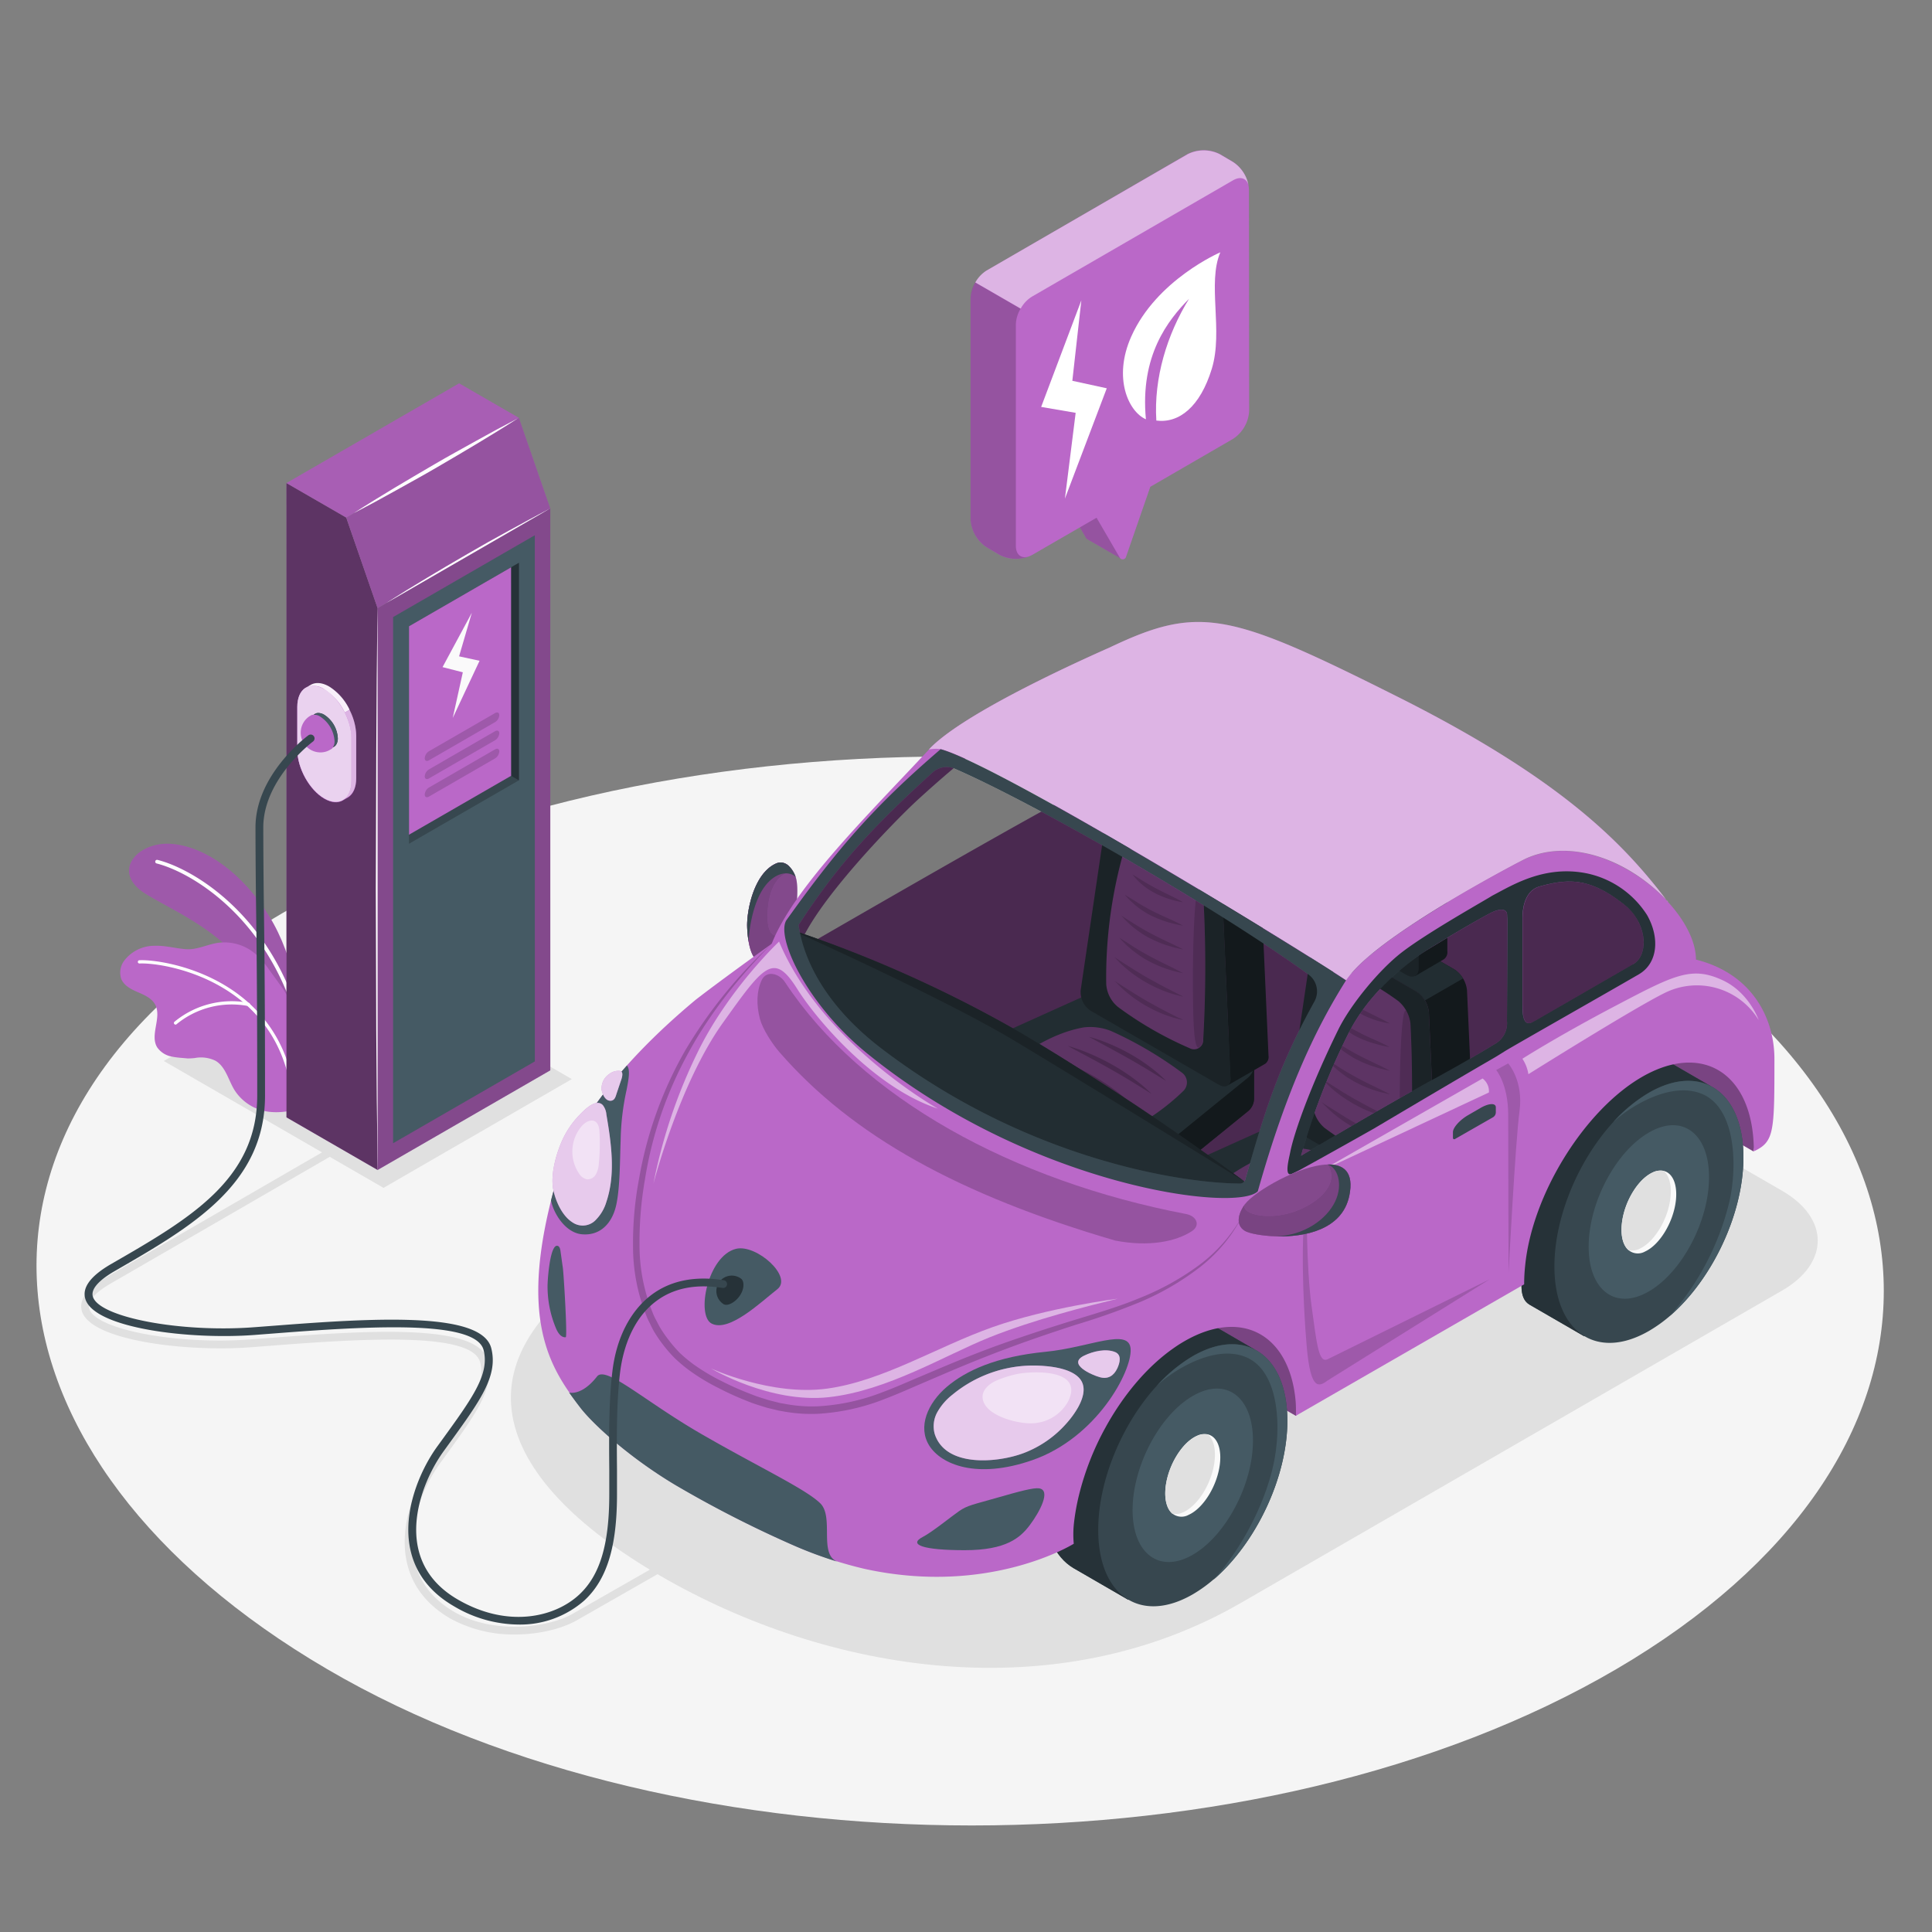 <svg xmlns="http://www.w3.org/2000/svg" viewBox="0 0 500 500"><rect x="0" y="0" width="500" height="500" fill="#808080" stroke="none"/><g id="freepik--Floor--inject-304"><path id="freepik--floor--inject-304" d="M418.39,236.3c92.18,54,92.18,141.6,0,195.62s-241.63,54-333.81,0S-19.06,290.32,73.12,236.3,326.21,182.28,418.39,236.3Z" style="fill:#f5f5f5"></path></g><g id="freepik--Shadows--inject-304"><path id="freepik--Shadow--inject-304" d="M133.33,423a33.88,33.88,0,0,1-16.75-4.11c-6.18-3.57-10-8.54-11.33-14.77-2.06-9.65,2.46-20.33,7-26.55l1.28-1.77c7.93-10.93,12.29-17,10.74-23.2-1.85-7.48-26.47-6.47-52.35-4.47l-7,.54c-16.66,1.25-41.36-1.68-43.72-9.31-.89-2.91,1.32-5.93,6.59-9,20.31-11.73,56.87-32.89,56.87-32.89l1,1.73s-36.56,21.16-56.87,32.89c-3,1.73-6.41,4.28-5.68,6.65,1.65,5.35,22.68,9.33,41.66,7.9l7-.53c27-2.09,52.18-3.14,54.45,6,1.77,7.15-2.79,13.44-11.07,24.85l-1.28,1.77c-4.26,5.89-8.54,15.95-6.62,25,1.21,5.66,4.7,10.18,10.37,13.46,10.2,5.89,24.29,4.06,30.55.48,9-5.15,44.92-25.66,44.92-25.66l1,1.73s-35.94,20.52-44.92,25.66C145.19,421.58,139.41,423,133.33,423Z" style="fill:#e0e0e0"></path><polygon id="freepik--shadow--inject-304" points="99.25 307.42 42.38 274.58 91.12 246.44 147.99 279.27 99.25 307.42" style="fill:#e0e0e0"></polygon><path id="freepik--shadow--inject-304" d="M321.11,414.85,461.2,334c12.3-7.11,12.3-18.73,0-25.83l-66.77-38.55c-38.11-22-100.46-22-138.57,0L163,323.23c-47.83,27.62-35.81,59.28,7.86,84.58S273.28,442.46,321.11,414.85Z" style="fill:#e0e0e0"></path></g><g id="freepik--Plants--inject-304"><g id="freepik--plants--inject-304"><path d="M77.8,262s-1.37-14-8.14-24.9-16.19-17.85-25.08-18.69-16.2,7.23-6.77,13,26.25,11.77,33.7,32.91Z" style="fill:#BA68C8"></path><g style="opacity:0.15"><path d="M77.8,262s-1.37-14-8.14-24.9-16.19-17.85-25.08-18.69-16.2,7.23-6.77,13,26.25,11.77,33.7,32.91Z"></path></g><path d="M75.25,258.35l.09,0a.47.47,0,0,0,.27-.61c-9-23.27-26.74-33.2-34.85-35.2a.47.47,0,1,0-.23.92c7.94,2,25.31,11.72,34.2,34.62A.46.46,0,0,0,75.25,258.35Z" style="fill:#fff"></path><path d="M31.38,253.35c.71,1.74,2.56,2.68,4.28,3.42s3.59,1.55,4.49,3.2c1.8,3.32-1.43,7.83.52,11.07a5.87,5.87,0,0,0,3.94,2.43c1.29.27,2.61.31,3.92.45a16.48,16.48,0,0,0,1.87-.1,8.58,8.58,0,0,1,5.4.72c2.56,1.53,3.27,4.84,4.79,7.41a12.34,12.34,0,0,0,8.61,5.72c2.94.47,7.37-.08,8.17-1.36.6-1-1-4-1.05-5.16a47,47,0,0,0-.88-8.78,16.29,16.29,0,0,1-.46-4c0-1.51.09-3,.12-4.52s.45-2.9-.1-4.56A16.55,16.55,0,0,0,72.57,255c-.95-1.34-1.91-2.66-2.89-4a22.61,22.61,0,0,0-3.82-4.34A12.34,12.34,0,0,0,56.45,244c-2.76.39-5.48,1.86-8.3,1.65s-5.42-1-8.23-.88a9.8,9.8,0,0,0-7.71,3.77A5.16,5.16,0,0,0,31.38,253.35Z" style="fill:#BA68C8"></path><path d="M75.14,278.94h0a.41.41,0,0,0,.31-.51c-6.15-25.8-33.05-30.21-39.37-29.92a.43.43,0,0,0-.41.44.42.42,0,0,0,.44.4c6.19-.28,32.5,4,38.52,29.28A.44.44,0,0,0,75.14,278.94Z" style="fill:#fff"></path><path d="M45.49,265.17a.4.4,0,0,0,.22-.12,22.5,22.5,0,0,1,18.51-4.69.42.42,0,0,0,.49-.34.43.43,0,0,0-.34-.49,23.31,23.31,0,0,0-19.24,4.92.41.41,0,0,0,0,.59A.44.44,0,0,0,45.49,265.17Z" style="fill:#fff"></path></g></g><g id="freepik--charger-station--inject-304"><g id="freepik--charger-station--inject-304"><polygon points="97.73 157.39 89.6 133.94 74.13 125.01 74.14 143.77 74.14 143.77 74.14 289.17 97.73 302.79 97.73 157.39 97.73 157.39" style="fill:#BA68C8"></polygon><g style="opacity:0.5"><polygon points="97.73 157.39 89.6 133.94 74.13 125.01 74.14 143.77 74.14 143.77 74.14 289.17 97.73 302.79 97.73 157.39 97.73 157.39"></polygon></g><polygon points="134.29 108.14 142.41 131.59 97.73 157.39 89.61 133.94 134.29 108.14" style="fill:#BA68C8"></polygon><polygon points="134.29 108.14 142.41 131.59 97.73 157.39 89.61 133.94 134.29 108.14" style="opacity:0.2"></polygon><polygon points="134.29 108.14 118.82 99.21 74.14 125.01 89.61 133.94 134.29 108.14" style="fill:#BA68C8"></polygon><polygon points="134.29 108.14 118.82 99.21 74.14 125.01 89.61 133.94 134.29 108.14" style="opacity:0.1"></polygon><path d="M97.73,157.39c.21,12.12.3,24.23.38,36.35l.12,36.35-.12,36.35L98,284.61l-.24,18.18-.25-18.18-.14-18.17-.11-36.35.12-36.35C97.43,181.62,97.52,169.51,97.73,157.39Z" style="fill:#fff"></path><path d="M142.41,131.59c-3.43,2.22-6.92,4.35-10.41,6.46s-7,4.15-10.55,6.22-7.09,4.06-10.67,6l-5.37,2.94c-1.81.95-3.6,1.93-5.43,2.85,1.72-1.12,3.46-2.18,5.19-3.28l5.23-3.18c3.49-2.11,7-4.15,10.55-6.22s7.09-4.06,10.66-6S138.77,133.45,142.41,131.59Z" style="fill:#fff"></path><path d="M134,108.29c-3.43,2.22-6.92,4.34-10.41,6.45s-7,4.15-10.55,6.23-7.09,4-10.66,6L97,129.93c-1.81.95-3.6,1.93-5.42,2.85,1.71-1.12,3.45-2.18,5.18-3.27l5.23-3.19c3.5-2.11,7-4.14,10.55-6.22s7.09-4,10.67-6S130.4,110.15,134,108.29Z" style="fill:#fff"></path><polygon points="97.73 157.39 142.41 131.59 142.42 277 97.73 302.79 97.73 157.39" style="fill:#BA68C8"></polygon><polygon points="97.73 157.39 142.41 131.59 142.42 277 97.73 302.79 97.73 157.39" style="opacity:0.3"></polygon><polygon points="101.73 159.7 138.41 138.52 138.42 274.69 101.73 295.87 101.73 159.7" style="fill:#455a64"></polygon><polygon points="134.29 145.66 134.29 201.95 105.85 218.36 105.85 162.08 132.26 146.83 134.29 145.66" style="fill:#37474f"></polygon><polygon points="134.29 145.66 132.26 146.83 132.27 200.78 134.29 201.95 134.29 145.66" style="fill:#263238"></polygon><polygon points="132.27 200.78 105.85 216.02 105.85 162.08 132.26 146.83 132.27 200.78" style="fill:#BA68C8"></polygon><polygon points="122.11 158.58 114.53 172.65 119.78 173.99 117.17 185.8 124.11 171.01 118.81 169.86 122.11 158.58" style="fill:#fafafa"></polygon><path d="M111,194.43l17.13-9.89c.6-.35,1.09-.1,1.09.55a2.31,2.31,0,0,1-1.09,1.79L111,196.78c-.59.34-1.08.1-1.08-.55A2.32,2.32,0,0,1,111,194.43Z" style="opacity:0.15"></path><path d="M111,199.13l17.13-9.9c.6-.34,1.09-.1,1.09.55a2.3,2.3,0,0,1-1.09,1.79L111,201.47c-.59.34-1.08.1-1.08-.55A2.3,2.3,0,0,1,111,199.13Z" style="opacity:0.15"></path><path d="M111,203.82l17.13-9.89c.6-.35,1.09-.11,1.09.54a2.33,2.33,0,0,1-1.09,1.8L111,206.16c-.59.35-1.08.1-1.08-.54A2.31,2.31,0,0,1,111,203.82Z" style="opacity:0.15"></path><path d="M76.94,183c0-2.53.9-4.29,2.31-5,.19-.1,1-.54,1.15-.66,1.25-.72,2.94-.64,4.79.43,3.86,2.23,7,7.89,7,12.64v11.05c0,2.39-.79,4.08-2.07,4.9-.26.17-1.21.7-1.43.82-1.24.7-2.91.61-4.74-.45-3.87-2.23-7-7.89-7-12.64Z" style="fill:#BA68C8"></path><path d="M83.94,178.38c-3.87-2.23-7-.18-7,4.57V194c0,4.75,3.13,10.41,7,12.64s7,.18,7-4.57V191C90.93,186.27,87.8,180.61,83.94,178.38Z" style="fill:#BA68C8"></path><path d="M83.94,178.38c-3.87-2.23-7-.18-7,4.57V194c0,4.75,3.13,10.41,7,12.64s7,.18,7-4.57V191C90.93,186.27,87.8,180.61,83.94,178.38Z" style="fill:#fff;opacity:0.7"></path><path d="M88.8,207c.32-.19,1.09-.6,1.3-.75,1.29-.81,2.08-2.52,2.08-4.9V190.32a15.22,15.22,0,0,0-1.71-6.61l-1.24.71a15.16,15.16,0,0,1,1.7,6.6v11C90.93,204.49,90.11,206.21,88.8,207Z" style="fill:#fff;opacity:0.5"></path><path d="M86.49,207.51a3.31,3.31,0,0,0,.89,0A4.41,4.41,0,0,1,86.49,207.51Z" style="fill:#fff;opacity:0.7"></path><path d="M79.48,177.78a4.9,4.9,0,0,1,4.45.6,14.47,14.47,0,0,1,5.3,6l1.24-.71a14.27,14.27,0,0,0-5.28-6c-1.85-1.07-3.54-1.15-4.79-.43Z" style="fill:#fff;opacity:0.9"></path><path d="M83.94,185c-1.93-1.12-3.5-.21-3.5,2a7.71,7.71,0,0,0,3.5,6.06c1.93,1.11,3.49.21,3.49-2A7.71,7.71,0,0,0,83.94,185Z" style="fill:#37474f"></path><path d="M81.28,186.56a2.77,2.77,0,0,1,.65-2,2.83,2.83,0,0,1,2,.43,7.71,7.71,0,0,1,3.49,6,2.78,2.78,0,0,1-.65,2,2.82,2.82,0,0,1-2-.42A7.71,7.71,0,0,1,81.28,186.56Z" style="fill:#455a64"></path></g></g><g id="freepik--Car--inject-304"><g id="freepik--car--inject-304"><path d="M205.77,236.73h0l-.9,3.75c-2.07,3.88-6.65,8.78-8.29,8.37-1.47-.36-2.37-2.5-2.83-5.14v0a26.16,26.16,0,0,1-.38-3.82c-.14-4.16,1.71-13.84,7.47-16.42a3,3,0,0,1,3.42.77,6.76,6.76,0,0,1,1.67,2.75C206.89,229.87,205.9,236.58,205.77,236.73Z" style="fill:#BA68C8"></path><path d="M205.77,236.73h0c-.3,1.55-.9,3.75-.9,3.75-2.07,3.88-6.65,8.78-8.29,8.37-1.47-.36-2.37-2.5-2.83-5.14v0a26.16,26.16,0,0,1-.38-3.82c-.14-4.16,1.71-13.84,7.47-16.42a3,3,0,0,1,3.42.77,6.76,6.76,0,0,1,1.67,2.75C206.89,229.87,205.9,236.58,205.77,236.73Z" style="opacity:0.3"></path><path d="M204.87,240.48c-2.07,3.88-6.65,8.78-8.29,8.37-1.47-.36-2.37-2.5-2.83-5.14v0a26.16,26.16,0,0,1-.38-3.82c-.14-4.16,1.71-13.84,7.47-16.42a3,3,0,0,1,3.42.77l-.79,1.78c-4,1.73-5.11,7.95-4.74,12.68S202.56,242.92,204.87,240.48Z" style="fill:#BA68C8"></path><path d="M204.87,240.48c-2.07,3.88-6.65,8.78-8.29,8.37-1.47-.36-2.37-2.5-2.83-5.14v0a26.16,26.16,0,0,1-.38-3.82c-.14-4.16,1.71-13.84,7.47-16.42a3,3,0,0,1,3.42.77l-.79,1.78c-4,1.73-5.11,7.95-4.74,12.68S202.56,242.92,204.87,240.48Z" style="opacity:0.35"></path><path d="M205.92,227c-1.46-1.54-5.08-1.62-8.12,2.57s-4,11.36-4.05,14.15a27.59,27.59,0,0,1-.39-3.83c-.14-4.15,1.71-13.84,7.47-16.41C203.24,222.37,205.23,224.83,205.92,227Z" style="fill:#37474f"></path><path d="M396.38,224.89,339,193.24a24.09,24.09,0,0,0-8-3.66c2.48-14.07-18-30.36-37-24.94,0,0-43,18-53.6,29.35-15.84,17-35,35.72-40.72,50.35-1,2.65,95.71,98.93,95.71,98.93L335.4,366.4,438.91,248.34C430.73,231.87,420.12,218.92,396.38,224.89Zm-102.47-54.2c7.95-2.12,13.54-2.18,21.1,4.81,5.1,4.73,6.77,18.82,2.3,21.16l-32.25,16.9-.05,0-.35.18,0,0c-2.88,1.51-2.52-1.66-2-4.39,1.22-6.91,3.8-21.42,5.24-29.59C288.43,175.49,290.29,171.65,293.91,170.69ZM206.47,246c3.43-11.56,25.61-34,30.64-38.65,12.59-11.57,23-19.3,26.41-21.17,8.51-4.66,12.92-6.92,15.89-8.38,3.7-1.82,4.76-.95,4.67.11-.05.52-.13,1.16-.26,1.91l-4,21.62c-.67,3.14-1.53,3.81-6.76,6.66C253.69,218.62,206.6,245.94,206.47,246Z" style="fill:#BA68C8"></path><path d="M396.38,224.89,339,193.24a24.09,24.09,0,0,0-8-3.66c2.48-14.07-18-30.36-37-24.94,0,0-39.91,17.86-50.53,29.26-15.84,17-36.09,37.46-41.79,52.09-1,2.65,93.71,97.28,93.71,97.28L335.4,366.4,438.91,248.34C430.73,231.87,420.12,218.92,396.38,224.89Zm-102.47-54.2c7.95-2.12,13.54-2.18,21.1,4.81,5.1,4.73,6.77,18.82,2.3,21.16l-32.25,16.9-.05,0-.35.18,0,0c-2.88,1.51-2.52-1.66-2-4.39,1.22-6.91,3.8-21.42,5.24-29.59C288.43,175.49,290.29,171.65,293.91,170.69ZM206.47,246c3.43-11.56,25.61-34,30.64-38.65,12.59-11.57,23-19.3,26.41-21.17,8.51-4.66,12.92-6.92,15.89-8.38,3.7-1.82,4.76-.95,4.67.11-.05.52-.13,1.16-.26,1.91l-4,21.62c-.67,3.14-1.53,3.81-6.76,6.66C253.69,218.62,206.6,245.94,206.47,246Z" style="opacity:0.2"></path><g id="freepik--codriver-seat--inject-304"><path d="M324.54,275.79l-11.72-.23L295,265.34a13.34,13.34,0,0,0-10.8-.52l-21.63,9.75-14.82-.29v8.65h0c0,1,.69,2,2.09,2.78l38.82,22.41a9.5,9.5,0,0,0,10-.79l24.11-19.57a4.32,4.32,0,0,0,1.77-3.32l0,0Z" style="fill:#37474f"></path><path d="M249.83,277.06l38.82,22.42a9.52,9.52,0,0,0,10-.79l24.11-19.58c2.6-2.11,2.35-5.18-.56-6.84L295,256.68a13.38,13.38,0,0,0-10.8-.52l-34.07,15.37C247.05,272.91,246.93,275.39,249.83,277.06Z" style="fill:#455a64"></path><path d="M324.55,275.8v8.63l0,0a4.28,4.28,0,0,1-1.77,3.31l-24.11,19.57a8.91,8.91,0,0,1-4.72,1.8v-8.65a8.91,8.91,0,0,0,4.72-1.8l24.11-19.58A4.34,4.34,0,0,0,324.55,275.8Z" style="fill:#263238"></path><path d="M328.29,273.23a2.18,2.18,0,0,1-.83,2.06l-9.89,5.7h0a2.05,2.05,0,0,0,.85-2.05l-2.15-48.3a7.41,7.41,0,0,0-3.31-5.47l-23.3-13.44a2.46,2.46,0,0,0-2.45-.2h0l9.81-5.66h0a2.48,2.48,0,0,1,2.52.16l23.28,13.44a7.39,7.39,0,0,1,3.32,5.47Z" style="fill:#263238"></path><path d="M289.67,211.71,313,225.16a7.41,7.41,0,0,1,3.31,5.46l2.15,48.31c.09,2-1.25,2.83-3,1.82l-33.15-19.14a5.76,5.76,0,0,1-2.62-5.43L286,213.49A2.31,2.31,0,0,1,289.67,211.71Z" style="fill:#37474f"></path><path d="M325.12,221.83l-9.87,5.7a6.86,6.86,0,0,0-2.29-2.37l-23.3-13.44a2.46,2.46,0,0,0-2.45-.2h0l9.81-5.66h0a2.48,2.48,0,0,1,2.52.16l23.28,13.44A7.07,7.07,0,0,1,325.12,221.83Z" style="fill:#455a64"></path><path d="M321.05,214.81v-12c0-8.65-5.53-18.85-12.34-22.78-3.12-1.81-6-2-8.14-.78v0L293,183.57l3.34,6.38v10.61a7,7,0,0,0,3.15,5.47l7.51,4.33,5.65,10.81,7.43-4.32h0A2.2,2.2,0,0,0,321.05,214.81Z" style="fill:#263238"></path><path d="M308.71,197.12l9.67-5.58c-2.26-4.93-5.75-9.28-9.67-11.54-3.12-1.81-6-2-8.14-.78v0L293,183.57l3.34,6.38V192Z" style="fill:#455a64"></path><path d="M313.65,219.11v-12c0-8.65-5.53-18.85-12.34-22.79S289,184.2,289,192.85v12a7,7,0,0,0,3.15,5.47l18.36,10.59C312.23,221.94,313.65,221.13,313.65,219.11Z" style="fill:#37474f"></path><path d="M290.37,222a119.1,119.1,0,0,0-4.08,32.7,8.38,8.38,0,0,0,3,5.87,93.24,93.24,0,0,0,18.56,10.69,2.38,2.38,0,0,0,3.54-2.24,336.7,336.7,0,0,0,.11-35.46,9.05,9.05,0,0,0-3.18-5.85,72.8,72.8,0,0,0-13.55-7.83A3.15,3.15,0,0,0,290.37,222Z" style="fill:#BA68C8"></path><path d="M311.1,270.08a3.17,3.17,0,0,0,.26-1.11,336.7,336.7,0,0,0,.11-35.46,8.27,8.27,0,0,0-1-3.21c-1.29-1.84-1.75,13.63-1.74,23.06s.13,18.75,1.67,17.67l.18-.15A4.94,4.94,0,0,0,311.1,270.08Z" style="opacity:0.15"></path><g style="opacity:0.15"><path d="M288.45,253.85l.75.48c.47.32,1.15.74,1.95,1.27,1.61,1,3.76,2.4,6,3.66s4.45,2.44,6.17,3.3c.86.42,1.57.81,2.08,1s.79.41.79.41l-.87-.18c-.55-.14-1.34-.32-2.26-.63a33.1,33.1,0,0,1-3.11-1.17c-.55-.26-1.14-.5-1.7-.8s-1.14-.61-1.71-.92c-1.12-.66-2.21-1.35-3.2-2.07a31.33,31.33,0,0,1-2.58-2.09c-.73-.64-1.29-1.24-1.68-1.64S288.45,253.85,288.45,253.85Z"></path><path d="M288.45,247.75s.28.16.75.47,1.15.75,1.95,1.27c1.61,1,3.76,2.41,6,3.66s4.45,2.44,6.17,3.3c.86.43,1.57.81,2.08,1.05l.79.4s-.32,0-.87-.18-1.34-.32-2.26-.62-2-.7-3.11-1.18c-.55-.26-1.14-.5-1.7-.8s-1.14-.6-1.71-.91c-1.12-.66-2.21-1.36-3.2-2.08a31.33,31.33,0,0,1-2.58-2.09c-.73-.64-1.29-1.24-1.68-1.64S288.45,247.75,288.45,247.75Z"></path><path d="M289.71,242.7l.7.43c.43.3,1.07.67,1.81,1.16,1.48,1,3.47,2.18,5.52,3.28s4.17,2.12,5.77,2.89l1.92,1c.47.23.73.38.73.38l-.81-.16c-.5-.12-1.24-.27-2.09-.52s-1.86-.58-2.9-1c-.52-.22-1.06-.43-1.59-.69s-1.07-.52-1.6-.8-1.05-.59-1.55-.91-1-.65-1.44-1a26.56,26.56,0,0,1-2.39-1.93c-.66-.6-1.17-1.16-1.53-1.53S289.71,242.7,289.71,242.7Z"></path><path d="M290.22,237s.25.14.68.42,1,.64,1.75,1.11c1.44.92,3.36,2.1,5.35,3.14s4,2,5.59,2.73l1.87.92.7.37s-.29,0-.78-.14-1.2-.26-2-.49-1.8-.54-2.81-.92c-.5-.21-1-.39-1.55-.64s-1-.5-1.56-.76-1-.56-1.5-.86-.95-.63-1.4-.93a24.57,24.57,0,0,1-2.3-1.87c-.65-.58-1.14-1.12-1.48-1.48S290.22,237,290.22,237Z"></path><path d="M291.09,231.57l.64.38,1.65,1a55.33,55.33,0,0,0,5.05,2.91c1.88.95,3.85,1.78,5.31,2.47s2.42,1.22,2.42,1.22a26,26,0,0,1-2.66-.56,28.52,28.52,0,0,1-5.62-2.05c-.48-.26-1-.51-1.43-.79s-.9-.59-1.32-.87a21.6,21.6,0,0,1-2.17-1.78A18.5,18.5,0,0,1,291.09,231.57Z"></path><path d="M293.11,226.34s.84.47,2,1.22,2.76,1.68,4.39,2.53,3.3,1.64,4.56,2.27,2.08,1.12,2.08,1.12a17.49,17.49,0,0,1-2.33-.46,24,24,0,0,1-4.87-1.86c-.42-.23-.84-.46-1.24-.71s-.78-.51-1.15-.77a16.75,16.75,0,0,1-1.87-1.58A14.88,14.88,0,0,1,293.11,226.34Z"></path></g><path d="M280.43,265.89c-6.12,1.1-12.18,4.22-18.19,8.73a2.69,2.69,0,0,0,0,4.49,120,120,0,0,0,23.38,13.42,8.63,8.63,0,0,0,6.62-.18,57.81,57.81,0,0,0,14-10,3.11,3.11,0,0,0-.44-4.81,98.41,98.41,0,0,0-18.35-10.76A14.7,14.7,0,0,0,280.43,265.89Z" style="fill:#BA68C8"></path><g style="opacity:0.2"><path d="M265.51,276.88s.39.1,1,.3,1.6.5,2.71.92a59.07,59.07,0,0,1,7.85,3.68,54.08,54.08,0,0,1,7.17,4.87c1.83,1.51,2.93,2.64,2.93,2.64l-3.34-2.07c-2-1.24-4.65-2.85-7.36-4.38s-5.46-3-7.54-4.1l-2.51-1.34Z"></path><path d="M271.35,273.52l1,.3c.65.21,1.6.5,2.7.93a57.11,57.11,0,0,1,7.85,3.67,52.79,52.79,0,0,1,7.17,4.87c1.83,1.51,2.93,2.64,2.93,2.64l-3.33-2.07c-2-1.24-4.66-2.85-7.37-4.38s-5.46-3-7.53-4.1L272.3,274C271.69,273.72,271.35,273.52,271.35,273.52Z"></path><path d="M276.36,270.67l1,.3c.65.22,1.6.5,2.71.93a56.58,56.58,0,0,1,7.84,3.68,51.76,51.76,0,0,1,7.18,4.87,38.84,38.84,0,0,1,2.93,2.63s-1.34-.82-3.34-2.07-4.65-2.85-7.37-4.38-5.45-3-7.53-4.1l-2.51-1.34C276.7,270.87,276.36,270.67,276.36,270.67Z"></path><path d="M281.83,268.33l1,.27c.6.19,1.47.45,2.48.83a51.42,51.42,0,0,1,7.22,3.36,47.13,47.13,0,0,1,6.57,4.49c1.67,1.39,2.68,2.44,2.68,2.44s-.32-.17-.86-.51l-2.22-1.36c-1.84-1.13-4.28-2.6-6.77-4s-5-2.76-6.9-3.78l-2.29-1.25C282.14,268.52,281.83,268.33,281.83,268.33Z"></path></g></g><g id="freepik--codriver-seat--inject-304"><path d="M378.06,307.17l-11.72-.23L348.5,296.72a13.37,13.37,0,0,0-10.8-.52L316.08,306l-14.82-.29v8.65h0c0,1,.69,2,2.1,2.78l38.82,22.42a9.48,9.48,0,0,0,10-.8l24.11-19.57a4.33,4.33,0,0,0,1.78-3.31l0,0Z" style="fill:#37474f"></path><path d="M303.36,308.45l38.82,22.41a9.48,9.48,0,0,0,10-.79l24.11-19.57c2.6-2.12,2.36-5.18-.55-6.85L348.5,288.07a13.33,13.33,0,0,0-10.8-.52l-34.07,15.36C300.58,304.29,300.45,306.77,303.36,308.45Z" style="fill:#455a64"></path><path d="M378.07,307.18v8.64l0,0a4.28,4.28,0,0,1-1.77,3.31l-24.11,19.57a8.84,8.84,0,0,1-4.71,1.8v-8.65a8.84,8.84,0,0,0,4.71-1.8l24.11-19.57A4.37,4.37,0,0,0,378.07,307.18Z" style="fill:#263238"></path><path d="M381.81,304.62a2.15,2.15,0,0,1-.83,2.05l-9.88,5.71h0a2.07,2.07,0,0,0,.85-2.06L369.8,262a7.42,7.42,0,0,0-3.32-5.47L343.19,243.1a2.51,2.51,0,0,0-2.46-.2h0l9.82-5.66h0a2.51,2.51,0,0,1,2.51.16l23.28,13.45a7.39,7.39,0,0,1,3.32,5.46Z" style="fill:#263238"></path><path d="M343.19,243.1l23.29,13.44A7.42,7.42,0,0,1,369.8,262l2.14,48.32c.09,2-1.25,2.82-3,1.82L335.79,293a5.75,5.75,0,0,1-2.62-5.42l6.33-42.69A2.3,2.3,0,0,1,343.19,243.1Z" style="fill:#37474f"></path><path d="M378.64,253.22l-9.86,5.69a7,7,0,0,0-2.3-2.37L343.19,243.1a2.51,2.51,0,0,0-2.46-.2h0l9.82-5.66h0a2.51,2.51,0,0,1,2.51.16l23.28,13.45A6.89,6.89,0,0,1,378.64,253.22Z" style="fill:#455a64"></path><path d="M374.57,246.19v-12c0-8.66-5.52-18.86-12.34-22.79-3.12-1.81-6-2-8.14-.78v0L346.57,215l3.33,6.39V232a6.94,6.94,0,0,0,3.16,5.46l7.5,4.34,5.65,10.81,7.43-4.33h0A2.22,2.22,0,0,0,374.57,246.19Z" style="fill:#263238"></path><path d="M362.23,228.5l9.67-5.58c-2.26-4.93-5.74-9.28-9.67-11.54-3.12-1.81-6-2-8.14-.78v0L346.57,215l3.33,6.39v2.08Z" style="fill:#455a64"></path><path d="M367.17,250.5v-12c0-8.65-5.52-18.85-12.34-22.78s-12.33-.11-12.33,8.54v12a7,7,0,0,0,3.16,5.47L364,252.32C365.76,253.32,367.17,252.51,367.17,250.5Z" style="fill:#37474f"></path><path d="M343.89,253.33a119.53,119.53,0,0,0-4.08,32.7,8.46,8.46,0,0,0,3,5.88,93.73,93.73,0,0,0,18.56,10.69,2.39,2.39,0,0,0,3.54-2.25,336.7,336.7,0,0,0,.11-35.46,9,9,0,0,0-3.18-5.85,73,73,0,0,0-13.54-7.82A3.15,3.15,0,0,0,343.89,253.33Z" style="fill:#BA68C8"></path><path d="M364.62,301.46a3.17,3.17,0,0,0,.26-1.11,336.7,336.7,0,0,0,.11-35.46,8.37,8.37,0,0,0-1-3.21c-1.29-1.83-1.74,13.63-1.73,23.06s.12,18.76,1.67,17.67a1.22,1.22,0,0,0,.17-.15A4.53,4.53,0,0,0,364.62,301.46Z" style="opacity:0.15"></path><g style="opacity:0.15"><path d="M342,285.23l.75.48c.47.33,1.15.75,2,1.27,1.6,1,3.75,2.41,6,3.66s4.46,2.44,6.17,3.3c.86.43,1.57.81,2.08,1.05l.79.4s-.32-.05-.87-.18-1.34-.32-2.26-.62-2-.7-3.11-1.18c-.55-.26-1.13-.5-1.69-.8s-1.14-.6-1.71-.91c-1.12-.66-2.22-1.36-3.2-2.08a31.6,31.6,0,0,1-2.59-2.09c-.73-.64-1.28-1.24-1.68-1.64S342,285.23,342,285.23Z"></path><path d="M342,279.13s.28.16.75.48,1.15.74,2,1.27c1.6,1.05,3.75,2.4,6,3.66s4.46,2.43,6.17,3.29c.86.43,1.57.81,2.08,1.05s.79.41.79.41l-.87-.19c-.55-.14-1.34-.31-2.26-.62s-2-.7-3.11-1.18c-.55-.25-1.13-.49-1.69-.8s-1.14-.6-1.71-.91c-1.12-.66-2.22-1.35-3.2-2.07s-1.87-1.44-2.59-2.09-1.28-1.24-1.68-1.64S342,279.13,342,279.13Z"></path><path d="M343.23,274.08l.7.43c.43.3,1.07.68,1.81,1.16,1.49,1,3.47,2.18,5.53,3.29s4.16,2.12,5.76,2.89l1.93.95c.46.23.72.38.72.38s-.29,0-.8-.16-1.24-.26-2.1-.52-1.85-.58-2.9-1c-.51-.22-1.06-.42-1.59-.69s-1.07-.52-1.6-.8-1-.59-1.54-.9-1-.65-1.45-1a26.32,26.32,0,0,1-2.38-1.93c-.67-.6-1.18-1.15-1.54-1.53Z"></path><path d="M343.74,268.38s.26.15.68.42,1,.65,1.75,1.11c1.44.92,3.36,2.1,5.35,3.14s4.05,2,5.59,2.74l1.87.92c.45.22.7.37.7.37l-.78-.15c-.49-.11-1.2-.25-2-.49s-1.8-.53-2.81-.92c-.5-.2-1-.39-1.55-.64s-1-.49-1.56-.75-1-.57-1.5-.87-.95-.62-1.4-.93a23.07,23.07,0,0,1-2.3-1.87c-.65-.58-1.14-1.12-1.48-1.48S343.74,268.38,343.74,268.38Z"></path><path d="M344.61,263l.65.39,1.65,1a56.55,56.55,0,0,0,5,2.9c1.88,1,3.85,1.79,5.31,2.48s2.42,1.21,2.42,1.21a25.54,25.54,0,0,1-2.65-.56,28.61,28.61,0,0,1-5.62-2c-.49-.26-1-.52-1.43-.8s-.91-.58-1.33-.87a21.61,21.61,0,0,1-2.17-1.77A19.07,19.07,0,0,1,344.61,263Z"></path><path d="M346.63,257.72s.84.48,2,1.22,2.76,1.69,4.39,2.53,3.31,1.64,4.56,2.28,2.08,1.11,2.08,1.11a17.21,17.21,0,0,1-2.32-.46,23.8,23.8,0,0,1-4.88-1.86c-.42-.23-.84-.46-1.24-.71s-.78-.51-1.15-.77a18.78,18.78,0,0,1-1.87-1.57A15.36,15.36,0,0,1,346.63,257.72Z"></path></g><path d="M334,297.27c-6.12,1.1-12.18,4.22-18.19,8.74a2.69,2.69,0,0,0,0,4.49,120.46,120.46,0,0,0,23.38,13.41,8.68,8.68,0,0,0,6.62-.17,57.92,57.92,0,0,0,14-10,3.1,3.1,0,0,0-.44-4.81A98.82,98.82,0,0,0,341,298.2,14.74,14.74,0,0,0,334,297.27Z" style="fill:#BA68C8"></path><g style="opacity:0.2"><path d="M319,308.26l1,.3c.65.22,1.6.51,2.7.93a56.11,56.11,0,0,1,7.85,3.68A51,51,0,0,1,337.8,318a37.44,37.44,0,0,1,2.93,2.64l-3.33-2.07c-2-1.25-4.66-2.86-7.37-4.39s-5.46-3-7.53-4.1L320,308.78C319.38,308.46,319,308.26,319,308.26Z"></path><path d="M324.87,304.9s.38.1,1,.31,1.6.5,2.7.92a56.11,56.11,0,0,1,7.85,3.68,51,51,0,0,1,7.17,4.87,39,39,0,0,1,2.94,2.64l-3.34-2.07c-2-1.25-4.65-2.86-7.37-4.39s-5.46-3-7.53-4.1l-2.51-1.34C325.21,305.1,324.87,304.9,324.87,304.9Z"></path><path d="M329.88,302.05s.39.1,1,.31,1.61.5,2.71.92a56.65,56.65,0,0,1,7.85,3.68,53.13,53.13,0,0,1,7.17,4.87,37.44,37.44,0,0,1,2.93,2.64l-3.34-2.07c-2-1.24-4.65-2.86-7.36-4.39s-5.46-3-7.54-4.1l-2.51-1.34Z"></path><path d="M335.35,299.72s.35.08,1,.27,1.47.44,2.49.83a50.68,50.68,0,0,1,7.21,3.35,47.28,47.28,0,0,1,6.58,4.49,35.79,35.79,0,0,1,2.67,2.45s-.32-.18-.85-.52l-2.23-1.36c-1.83-1.13-4.28-2.6-6.77-4s-5-2.76-6.9-3.78l-2.29-1.25Z"></path></g></g><g id="freepik--back-car--inject-304"><polygon points="453.82 297.99 413.76 274.86 436.01 262.01 457.68 275.69 453.82 297.99" style="fill:#BA68C8"></polygon><polygon points="453.82 297.99 413.76 274.86 436.01 262.01 457.68 275.69 453.82 297.99" style="opacity:0.35"></polygon><path d="M436.93,292.49l5.75-11.42L429,273.14h0c-4.35-2.51-10.15-2.22-16.51,1.45-13.52,7.81-16.36,23.25-16.36,40.28,0,8.92-5.11,19.9-.31,22.76h0l.19.11,0,0,14,8.1,6.07-12.05C427.61,325,436.49,307.69,436.93,292.49Z" style="fill:#37474f"></path><path d="M436.93,292.49l5.75-11.42L429,273.14h0c-4.35-2.51-10.15-2.22-16.51,1.45-13.52,7.81-16.36,23.25-16.36,40.28,0,8.92-5.11,19.9-.31,22.76h0l.19.11,0,0,14,8.1,6.07-12.05C427.61,325,436.49,307.69,436.93,292.49Z" style="fill:#263238"></path><path d="M451.2,299.52c0,14.69-8.15,31.68-19.07,41.08a.1.1,0,0,0,0,0,36.61,36.61,0,0,1-5.37,3.84c-13.52,7.81-24.49.33-24.48-16.7,0-12.86,6.26-27.51,15.15-37.26l.07-.08a39.65,39.65,0,0,1,9.26-7.63C440.24,275,451.2,282.5,451.2,299.52Z" style="fill:#37474f"></path><path d="M426.72,293.1c8.6-5,15.58.21,15.58,11.56s-7,24.59-15.58,29.56-15.58-.21-15.58-11.57S418.12,298.07,426.72,293.1Z" style="fill:#455a64"></path><path d="M433.74,310.46c-.55,5.65-4.14,11.67-8,13.43a3.78,3.78,0,0,1-4.24-.33c-1.38-1.15-2.09-3.53-1.78-6.71.54-5.65,4.12-11.66,8-13.42a4.39,4.39,0,0,1,2.85-.4h0C432.81,303.57,434.13,306.35,433.74,310.46Z" style="fill:#fafafa"></path><path d="M432.34,309.74c-.55,5.65-4.14,11.67-8,13.43a4.34,4.34,0,0,1-2.84.39c-1.38-1.15-2.09-3.53-1.78-6.71.54-5.65,4.12-11.66,8-13.42a4.39,4.39,0,0,1,2.85-.4h0C431.93,304.2,432.65,306.58,432.34,309.74Z" style="fill:#e0e0e0"></path><path d="M451.2,299.52c0,14.69-8.15,31.68-19.07,41.08a69.36,69.36,0,0,0,15.53-30c2.07-9.82,1.29-23.91-7.13-27.47S421,287,417.46,290.45a39.65,39.65,0,0,1,9.26-7.63C440.24,275,451.2,282.5,451.2,299.52Z" style="fill:#455a64"></path><path d="M377.2,283.88l-.51.29Z" style="fill:#BA68C8"></path><path d="M382.55,280.79m-8.75,5.06h0l0,0Zm65.11-37.51c0-14.07-25.59-35.18-44.68-25.8,0,0-36.56,18.81-45.17,30.21-12.84,17-24.28,47-27.4,61.66-.57,2.65,8.58-2,11.72-2.75a2.29,2.29,0,0,1,2.09.72l-.07,54,59.05-34a44.92,44.92,0,0,1,.25-4.73c1.81-18.73,15.54-40.46,30.26-48.95,16-9.23,28.93-.61,28.93,19.26,2.67-1.24,4-2.5,4.66-5.81s.67-8.66.67-18.05C459.22,263.29,453.27,251.94,438.91,248.34ZM424,249.72l-26.75,15.45-.05,0-.31.18,0,0c-2.61,1.51-2.81-1.66-2.81-4.39,0-6.91,0-14.27,0-22.44-.15-4.32,1-8.16,4.48-9.12,7.58-2.12,13.16-2.18,21.95,4.81C426.39,239,428,247.38,424,249.72Zm-88.5,51c1.39-11.56,10.52-28.12,13.31-33.8,6.35-12.95,19-20.16,22.07-22,7.69-4.66,11.7-6.92,14.41-8.38,3.38-1.82,4.59-1,4.69.11,0,.52.08,1.16.08,1.91V265.4a6.13,6.13,0,0,1-3.26,6S335.62,300.7,335.47,300.76Z" style="fill:#BA68C8"></path><path d="M394,274a10.15,10.15,0,0,1,1.55,4s27.1-17,35.22-21a18.71,18.71,0,0,1,24.38,7s-2.45-7.13-9.34-10.32c-8-3.71-12.45-1.4-27.6,6.56S394,274,394,274Z" style="fill:#fff;opacity:0.5"></path><path d="M341.32,303.32l42.37-24.21a4.13,4.13,0,0,1,1.64,3.62Z" style="fill:#fff;opacity:0.5"></path><path d="M376.52,294.79a.33.33,0,0,1-.5-.28V293c0-1.18,1.77-3.16,3.94-4.41l3.21-1.86c2.18-1.25,3.95-1.32,3.95-.14v1.28a1.5,1.5,0,0,1-.75,1.29Z" style="fill:#37474f"></path><path d="M343.67,351.73c-2.4,1.28-2.89-3.87-4.26-13.9S338.17,311,338.17,311c-1.65,7.52-1,25.72,0,37.38s3.16,10.58,5.5,8.84l41.87-26.15Z" style="opacity:0.15"></path><path d="M387.21,276.92s3.11,3.65,3.11,11.56c0,9.51.1,40.87.1,40.87s1.76-33.91,2.83-41.8-2.93-12.34-2.93-12.34Z" style="opacity:0.15"></path><path d="M426.25,236.8A24.42,24.42,0,0,0,410.54,226c-10.58-2.08-18.69,2.8-23.8,5.51-.34.18-.69.36-1,.57-4.12,2.45-16.93,9.72-23,14.42-5.82,4.51-13.2,13.48-16.38,19.94-7.24,14.73-11.52,26.85-12.48,31.88-.26,1.38-1.59,6.26.36,5.49.33-.13,1.88-.88,2.24-1.08,8-4.38,19.11-10.67,19.11-10.67s21.07-12.51,30.13-17.74c1.53-.88,1.95-1.15,3.8-2.31s26.47-15.13,34.56-19.83C429.16,249.25,429.53,242.54,426.25,236.8ZM390,264.3a6.13,6.13,0,0,1-3.26,5.95l-.15.09-.2.12c-2.95,1.82-8.58,5.09-13,7.51l-.11.06-.24.14,0,0,0,0-.33.19c-15.25,8.32-35.87,20.68-36,20.74a177.55,177.55,0,0,1,12.13-31.37c6.35-12.95,19-21,22.09-22.85,7.69-4.66,11.7-6.92,14.41-8.38,3.38-1.82,4.59-1,4.69.11,0,.52.08,1.16.08,1.91Zm32.63-14.77-25.44,14.69-.05,0-.31.18,0,0c-2.61,1.51-2.81-1.66-2.81-4.39,0-6.91,0-13.32,0-21.49-.15-4.32,1-8.16,4.48-9.12,7.58-2.12,13.16-2.18,21.95,4.81C426.39,239,426.72,247.19,422.66,249.53Z" style="fill:#263238"></path><path d="M373.28,278l.19-.1C373.27,278.06,373.24,278.07,373.28,278Z" style="fill:#263238"></path><path d="M376.58,276.14l-1.11.64.48-.28Z" style="fill:#263238"></path><path d="M387.17,270Z" style="fill:#263238"></path><path d="M373.33,278l.37-.22.13-.07-.52.3Z" style="fill:#263238"></path><path d="M374.64,277.26l.34-.2.27-.15-1.05.6-.44.26.34-.2.1-.06Z" style="fill:#263238"></path><path d="M390,264.3a6.13,6.13,0,0,1-3.26,5.95l-.15.09-.2.12c-2.95,1.82-8.58,5.09-13,7.51l-.11.06-.24.14,0,0,0,0-.33.19c-15.25,8.32-35.87,20.68-36,20.74a177.55,177.55,0,0,1,12.13-31.37c6.35-12.95,19-21,22.09-22.85,7.69-4.66,11.7-6.92,14.41-8.38,3.38-1.82,4.59-1,4.69.11,0,.52.08,1.16.08,1.91Z" style="opacity:0.5"></path><path d="M422.66,249.53l-25.44,14.69-.05,0-.31.18,0,0c-2.61,1.51-2.81-1.66-2.81-4.39,0-6.91,0-13.32,0-21.49-.15-4.32,1-8.16,4.48-9.12,7.58-2.12,13.16-2.18,21.95,4.81C426.39,239,426.72,247.19,422.66,249.53Z" style="opacity:0.5"></path><path d="M431.59,233.33c-10.87-14.29-26.46-31.23-69.86-53s-51.21-23.89-74.52-12.77l0,0c-12.55,5.56-38.82,17.83-46.81,26.4a10.06,10.06,0,0,1,3.07-.09c15.09,4.1,92.19,51.34,104.91,59.82a9.58,9.58,0,0,1,.73-1c8.61-11.4,45.17-30.21,45.17-30.21,11.06-5.52,26.49-.77,37.41,10.86Z" style="fill:#BA68C8"></path><path d="M431.59,233.33c-10.87-14.29-26.46-31.23-69.86-53s-51.21-23.89-74.52-12.77l0,0c-12.55,5.56-38.82,17.83-46.81,26.4a10.06,10.06,0,0,1,3.07-.09c15.09,4.1,92.19,51.34,104.91,59.82a9.58,9.58,0,0,1,.73-1c8.61-11.4,45.17-30.21,45.17-30.21,11.06-5.52,26.49-.77,37.41,10.86Z" style="fill:#fff;opacity:0.5"></path></g><g id="freepik--front-car--inject-304"><path d="M264.76,267.64c-29.32-17.11-60.32-27.15-60.38-27.16.84,3.17,1.37,9.69,6.61,16.6,4,5.35,9.11,11.17,15.33,15.34,14.68,10.25,29.51,17.27,34.55,20.28,25.25,13.69,57,18.14,61.25,13.1C322.12,305.8,288.1,281.25,264.76,267.64Z" style="fill:#455a64"></path><path d="M322.12,305.8c-1.2-.75-41.12-25.36-59.57-36.45-17.56-10.56-53.77-26.88-58.17-28.87a322,322,0,0,1,60.38,27.16A683.24,683.24,0,0,1,322.12,305.8Z" style="fill:#37474f"></path><polygon points="335.39 366.4 295.34 343.27 317.59 330.42 335.39 340.74 335.39 366.4" style="fill:#BA68C8"></polygon><polygon points="335.39 366.4 295.34 343.27 317.59 330.42 335.39 340.74 335.39 366.4" style="opacity:0.35"></polygon><path d="M318.9,360.65l5.76-11.42L311,341.3h0c-4.36-2.5-10.15-2.22-16.52,1.46-13.52,7.81-24.48,27.94-24.48,45,0,8.92,3,15.21,7.81,18.06h0l.19.11,0,0,14,8.1,6.07-12C309.59,393.18,318.46,375.84,318.9,360.65Z" style="fill:#37474f"></path><path d="M318.9,360.65l5.76-11.42L311,341.3h0c-4.36-2.5-10.15-2.22-16.52,1.46-13.52,7.81-24.48,27.94-24.48,45,0,8.92,3,15.21,7.81,18.06h0l.19.11,0,0,14,8.1,6.07-12C309.59,393.18,318.46,375.84,318.9,360.65Z" style="fill:#263238"></path><path d="M333.17,367.68c0,14.68-8.15,31.68-19.06,41.08a.11.11,0,0,0-.05,0,36,36,0,0,1-5.37,3.85c-13.52,7.81-24.49.33-24.47-16.7,0-12.86,6.25-27.51,15.14-37.26l.07-.08a39.85,39.85,0,0,1,9.26-7.63C322.21,343.18,333.17,350.65,333.17,367.68Z" style="fill:#37474f"></path><path d="M308.69,361.26c8.61-5,15.58.21,15.58,11.56s-7,24.59-15.58,29.55-15.58-.21-15.58-11.56S300.09,366.23,308.69,361.26Z" style="fill:#455a64"></path><path d="M315.73,378.68c-.59,5.64-4.23,11.63-8.11,13.36a3.79,3.79,0,0,1-4.24-.36c-1.36-1.17-2.06-3.55-1.73-6.72.6-5.65,4.22-11.64,8.11-13.37a4.37,4.37,0,0,1,2.85-.37s0,0,0,0C314.86,371.77,316.16,374.57,315.73,378.68Z" style="fill:#fafafa"></path><path d="M314.34,378c-.59,5.64-4.22,11.63-8.11,13.36a4.41,4.41,0,0,1-2.85.37c-1.36-1.17-2.06-3.55-1.73-6.72.6-5.65,4.22-11.64,8.11-13.37a4.37,4.37,0,0,1,2.85-.37s0,0,0,0C314,372.4,314.67,374.79,314.34,378Z" style="fill:#e0e0e0"></path><path d="M333.17,367.68c0,14.68-8.15,31.68-19.06,41.08,6.46-7,13.16-18.81,15.52-30.05,2.07-9.81,1.3-23.9-7.13-27.46s-19.55,3.94-23.07,7.36a39.85,39.85,0,0,1,9.26-7.63C322.21,343.18,333.17,350.65,333.17,367.68Z" style="fill:#455a64"></path><path d="M333.68,306.33s-7.48.54-10.34,1.48c-2.56.84-29.65,0-56.45-11.76-16-7-28.23-12.81-41.87-24.54-17.79-15.28-20.15-25.52-21.94-29.66-7.36,5.23-17.3,12.45-23,16.86-13.12,10.91-29.09,27-35.41,44.87-.43,1.21-.82,2.43-1.15,3.65-9.35,34.07-1.34,46.62,6.68,57,3.41,4.43,12.88,13.05,24.69,20.09a292.87,292.87,0,0,0,30,15.37A107.53,107.53,0,0,0,223.65,406c32.46,7.16,54.24-6.48,54.24-6.48a26.31,26.31,0,0,1,.06-5.42,56.87,56.87,0,0,1,1.29-7.17,71.83,71.83,0,0,1,6.85-17.48c4.63-8.43,10.82-15.82,17.71-20.6.9-.64,1.82-1.22,2.74-1.75,14.9-8.61,27.18-1.68,28.76,15.41.12,1.24.1,2.51.1,3.85l.77-15.71-.7-41.89S333.14,308.35,333.68,306.33Z" style="fill:#BA68C8"></path><path d="M203.16,254.19c19.82,30.07,59.17,51.46,103.81,60,2.71.52,3.79,2.93,1.48,4.44-4.11,2.68-11.05,4.12-19.84,2.43-40.18-11.76-68-27-86.93-48.81-1.81-2.09-4.27-5.85-5-8.52-1-3.75-.86-7.38.48-10.14C198.4,251.08,201.64,251.88,203.16,254.19Z" style="opacity:0.2"></path><path d="M184.15,342.53c4.55,2.39,12.85-5.64,17-8.86s-5.37-11.74-10.65-10.48C183.1,325,180.13,340.41,184.15,342.53Z" style="fill:#455a64"></path><path d="M204.88,399.73a105,105,0,0,0,11.8,4.42c-4.85-1.93-.76-11.53-4.4-15.1-3.81-3.73-16-9.41-30.76-17.93s-24.71-17.76-27-14.9c-4,5.13-7.21,4.18-7.23,4.17.94,1.35,1.9,2.63,2.86,3.88,3.41,4.43,12.88,13.05,24.69,20.09A292.87,292.87,0,0,0,204.88,399.73Z" style="fill:#455a64"></path><polygon points="217.4 404.37 217.4 404.37 217.4 404.37 217.4 404.37" style="fill:#455a64"></polygon><g style="opacity:0.2"><path d="M199.63,244.34c-8.24,8.39-15.73,17.6-21.35,27.91a100.53,100.53,0,0,0-11.37,33,94.56,94.56,0,0,0-1.4,17.42,46,46,0,0,0,3.34,16.9,14.94,14.94,0,0,0,.89,1.95c.34.64.65,1.28,1,1.9a33,33,0,0,0,2.43,3.53A34.59,34.59,0,0,0,176,350.2a39.27,39.27,0,0,0,3.29,2.75,51.92,51.92,0,0,0,7.42,4.46,79.49,79.49,0,0,0,8,3.53c1.34.55,2.73.94,4.11,1.38.69.2,1.39.36,2.09.54l1.05.26,1.06.18a37.41,37.41,0,0,0,8.58.65,53.87,53.87,0,0,0,16.89-3.69c2.72-1,5.41-2.18,8.13-3.35l8.14-3.44c5.44-2.28,10.94-4.44,16.52-6.38s11.19-3.76,16.82-5.49,11.27-3.35,16.69-5.61a68.49,68.49,0,0,0,15.35-8.44,40.51,40.51,0,0,0,11.52-13.14A39.74,39.74,0,0,1,310.47,328a69.48,69.48,0,0,1-15.3,8.92,174.23,174.23,0,0,1-16.69,5.91c-5.6,1.82-11.17,3.69-16.68,5.73s-11,4.25-16.37,6.53l-8.11,3.48c-2.69,1.17-5.41,2.36-8.19,3.42a55.65,55.65,0,0,1-17.46,3.9,39.92,39.92,0,0,1-9-.63l-1.11-.19-1.1-.27c-.73-.18-1.46-.34-2.19-.54-1.43-.46-2.88-.86-4.26-1.42a78.73,78.73,0,0,1-8.16-3.67,52.39,52.39,0,0,1-7.67-4.67,40,40,0,0,1-3.47-2.92,37.33,37.33,0,0,1-3-3.41,36.39,36.39,0,0,1-2.55-3.75c-.37-.66-.7-1.34-1-2a17.37,17.37,0,0,1-.94-2.06,48.07,48.07,0,0,1-3.39-17.57A89,89,0,0,1,165.4,305a101.53,101.53,0,0,1,12-33.26A123.22,123.22,0,0,1,199.63,244.34Z"></path></g><path d="M242.71,286.91s-30-16.77-41.09-43.23c0,0-12.84,12.09-20.81,28.11a136.82,136.82,0,0,0-11.7,34.52s6.64-25.74,17.95-41.57c10.61-14.86,13.19-18.51,19.28-8.78C211,263.43,226.08,281.49,242.71,286.91Z" style="fill:#fff;opacity:0.5"></path><path d="M289.27,336.1c-7.44,1.83-21.49,5.32-33.16,10s-26.4,13.81-41.63,15.49S184,354.15,184,354.15s15.62,7.2,30.06,5.22,28.36-10.78,42.73-15.88S289.27,336.1,289.27,336.1Z" style="fill:#fff;opacity:0.5"></path><path d="M268.89,385.18c-1.42-.2-5,.75-11,2.48s-7.47,1.89-9.7,3.43c-1.89,1.3-6.93,5.41-9.36,6.66-3.86,2,0,3.43,10.79,3.44s14.44-3.22,16.92-6.53S272.13,385.63,268.89,385.18Z" style="fill:#455a64"></path><path d="M142.31,326.55a48.18,48.18,0,0,0-.6,5.91,28,28,0,0,0,2.21,11.38c.47,1.1,1.29,2.35,2.49,2.24.47-.05-.52-16.43-.75-18s-.41-2.94-.62-4.41c-.08-.54-.28-1.21-.82-1.26C143.32,322.29,142.71,324.29,142.31,326.55Z" style="fill:#455a64"></path><path d="M159.42,312.11c1.08-4.58,1-12.19,1.2-16.87a65.38,65.38,0,0,1,1.53-13.13c.57-2.92,1-5.32.1-6.36-7.43,8.32-14,17.81-17.59,27.83-.43,1.21-.82,2.43-1.15,3.65s-.62,2.32-.91,3.45c.69,3.5,3.8,8.31,7.9,8.74C155.24,319.9,158.33,316.7,159.42,312.11Z" style="fill:#455a64"></path><path d="M157.61,278a3.87,3.87,0,0,1,2.82-.86c1,.14.57,1.66.35,2.3-.39,1.14-.77,2.29-1.16,3.44-.29.84-.46,1.91-1.57,2-1.37.06-2.09-1.58-2.33-2.69A4.43,4.43,0,0,1,157.61,278Z" style="fill:#BA68C8"></path><path d="M157.61,278a3.87,3.87,0,0,1,2.82-.86c1,.14.57,1.66.35,2.3-.39,1.14-.77,2.29-1.16,3.44-.29.84-.46,1.91-1.57,2-1.37.06-2.09-1.58-2.33-2.69A4.43,4.43,0,0,1,157.61,278Z" style="fill:#fff;opacity:0.65"></path><path d="M148.16,316.35a4.66,4.66,0,0,0,6.16-.78,11,11,0,0,0,2.61-4.53c2.43-7.23,1.27-15.11,0-22.63A4.47,4.47,0,0,0,156,286c-1.84-1.93-5.06,1.54-6.23,2.77a23,23,0,0,0-4.49,6.85c-1.47,3.47-2.85,8.53-2.08,12.33C143.83,310.92,145.49,314.67,148.16,316.35Z" style="fill:#BA68C8"></path><path d="M148.16,316.35a4.66,4.66,0,0,0,6.16-.78,11,11,0,0,0,2.61-4.53c2.43-7.23,1.27-15.11,0-22.63A4.47,4.47,0,0,0,156,286c-1.84-1.93-5.06,1.54-6.23,2.77a23,23,0,0,0-4.49,6.85c-1.47,3.47-2.85,8.53-2.08,12.33C143.83,310.92,145.49,314.67,148.16,316.35Z" style="fill:#fff;opacity:0.65"></path><path d="M150.45,291.55a10.17,10.17,0,0,0-.6,12.15,3.16,3.16,0,0,0,2.08,1.51,2.47,2.47,0,0,0,2.27-1.27,6.41,6.41,0,0,0,.76-2.62,51.81,51.81,0,0,0,.18-8.45C155,289.4,152.48,289.21,150.45,291.55Z" style="fill:#fff;opacity:0.45"></path><path d="M245,358.94c5-4.23,12.72-7.83,25.61-9.1,11.47-1.12,21.69-6.39,22-.66s-8.79,22.94-25.48,28.72c-14.39,5-23.55,1.09-26.62-3.75S240.07,363.17,245,358.94Z" style="fill:#455a64"></path><path d="M284.64,356.42c2.16.59,3.63-.4,4.53-2.32.64-1.39,1.19-3.44-.56-4.18-2.43-1-5.72-.2-8,.9C276.08,353,282.52,355.85,284.64,356.42Z" style="fill:#BA68C8"></path><path d="M284.64,356.42c2.16.59,3.63-.4,4.53-2.32.64-1.39,1.19-3.44-.56-4.18-2.43-1-5.72-.2-8,.9C276.08,353,282.52,355.85,284.64,356.42Z" style="fill:#fff;opacity:0.65"></path><path d="M279,364.23c1.45-2.61,2.24-5.6.21-7.7s-6-2.77-8.81-3a32.9,32.9,0,0,0-23.93,7.43,15.21,15.21,0,0,0-3.86,4.45,7.5,7.5,0,0,0-.7,5.72c2.85,8.77,16.41,7.42,23,4.93a27.92,27.92,0,0,0,11.16-7.77A24,24,0,0,0,279,364.23Z" style="fill:#BA68C8"></path><path d="M279,364.23c1.45-2.61,2.24-5.6.21-7.7s-6-2.77-8.81-3a32.9,32.9,0,0,0-23.93,7.43,15.21,15.21,0,0,0-3.86,4.45,7.5,7.5,0,0,0-.7,5.72c2.85,8.77,16.41,7.42,23,4.93a27.92,27.92,0,0,0,11.16-7.77A24,24,0,0,0,279,364.23Z" style="fill:#fff;opacity:0.65"></path><path d="M263.59,355.52a28.68,28.68,0,0,0-5.49,1.67c-2,.82-4,2.47-3.8,4.6.42,4.58,9.08,6.73,12.79,6.56a11,11,0,0,0,9.34-5.66C280.56,354.35,267.86,354.81,263.59,355.52Z" style="fill:#fff;opacity:0.45"></path><path d="M243.42,193.9c-17.48,15-26.87,26-39.95,44.32-2.62,4.53,5.33,21.76,21.05,34.49,42.54,34.48,95.62,41.15,101,35.59,7.57-26.9,15.41-42.82,22.83-54.58C335.61,245.24,258.51,198,243.42,193.9Zm78.84,111.39a1.37,1.37,0,0,1-1.44,1c-13.35,0-54-5.45-92.54-34.81C208,256.05,207,240.62,206.66,239.41c10.28-15.81,19.32-25.54,34.71-39.51a5.38,5.38,0,0,1,5.77-.93c21.11,9.22,67,35.56,91.46,53.21a5.4,5.4,0,0,1,1.57,7C330.65,276.37,327.17,288.16,322.26,305.29Z" style="fill:#37474f"></path><path d="M322.26,305.29a1.37,1.37,0,0,1-1.44,1c-13.35,0-54-5.45-92.54-34.81C208,256.05,207,240.62,206.66,239.41c10.28-15.81,19.32-25.54,34.71-39.51a5.38,5.38,0,0,1,5.77-.93c21.11,9.22,67,35.56,91.46,53.21a5.4,5.4,0,0,1,1.57,7C330.65,276.37,327.17,288.16,322.26,305.29Z" style="opacity:0.5"></path><path d="M349.19,309.49c-1.86,8.83-11.63,10.69-18.95,10.47-3.88-.11-7.07-.82-8-1.38-2.83-1.63-1.52-5,0-7,2.56-3.32,14.07-10,21.29-10.21C347.71,301.24,350.48,303.3,349.19,309.49Z" style="fill:#BA68C8"></path><path d="M349.19,309.49c-1.86,8.83-11.63,10.69-18.95,10.47-3.88-.11-7.07-.82-8-1.38-2.83-1.63-1.52-5,0-7,2.56-3.32,14.07-10,21.29-10.21C347.71,301.24,350.48,303.3,349.19,309.49Z" style="opacity:0.3"></path><path d="M349.19,309.49c-1.86,8.83-11.63,10.69-18.95,10.47-3.88-.11-7.07-.82-8-1.38-2.83-1.63-1.52-5,0-7-1.43,2.69,6.11,4.36,12.83,1.95s11.72-7.61,8.46-12.16C347.71,301.24,350.48,303.3,349.19,309.49Z" style="fill:#BA68C8"></path><path d="M349.19,309.49c-1.86,8.83-11.63,10.69-18.95,10.47-3.88-.11-7.07-.82-8-1.38-2.83-1.63-1.52-5,0-7-1.43,2.69,6.11,4.36,12.83,1.95s11.72-7.61,8.46-12.16C347.71,301.24,350.48,303.3,349.19,309.49Z" style="opacity:0.35"></path><path d="M349.19,309.49c-1.86,8.83-11.63,10.69-18.95,10.47,7.29-.21,13.09-4.41,15.29-9s.52-9-2-9.58C347.71,301.24,350.48,303.3,349.19,309.49Z" style="fill:#37474f"></path></g></g></g><g id="freepik--Cable--inject-304"><g id="freepik--cable--inject-304"><path d="M82.81,185.42a2.78,2.78,0,0,0-2.14-.38s-.49.27-.78.47a5.11,5.11,0,0,0,3.17,9.21,4.82,4.82,0,0,0,2.14-.55l.69-.4h0a2.76,2.76,0,0,0,.68-2.12A8.14,8.14,0,0,0,82.81,185.42Z" style="fill:#BA68C8"></path><path d="M191.36,335.47c-1.29,1.78-3.28,2.65-4.16,2a4,4,0,1,1,4.69-6.47C192.64,331.71,192.66,333.68,191.36,335.47Z" style="fill:#263238"></path><path d="M134.11,420.43a33.13,33.13,0,0,1-16.6-4.72c-6.19-3.57-10-8.54-11.33-14.77-2.06-9.65,2.46-20.33,6.95-26.55l1.28-1.76c7.93-10.94,12.3-17,10.75-23.21-1.85-7.48-26.48-6.47-52.35-4.47l-7,.54c-16.68,1.25-41.37-1.68-43.72-9.31-.9-2.91,1.31-5.93,6.58-9C49,315.47,66.57,305.34,66.57,283.52c0-26.32-.18-40.36-.32-50.6-.07-5.75-.13-14-.13-18.8,0-13.56,13.12-23.41,13.68-23.82A1,1,0,0,1,81,191.91c-.12.09-12.86,9.67-12.86,22.21,0,4.76.06,13,.13,18.77.14,10.25.32,24.29.32,50.63,0,23-18.88,33.88-38.88,45.42-3,1.73-6.4,4.28-5.67,6.65,1.65,5.35,22.67,9.33,41.66,7.9l7-.53c27-2.09,52.19-3.14,54.45,6,1.77,7.15-2.79,13.44-11.07,24.86l-1.28,1.77c-4.25,5.88-8.54,15.94-6.62,24.95,1.21,5.66,4.7,10.19,10.38,13.46,12.73,7.35,24.9,4.65,31.31-1.29,5.4-5,7.81-13,7.81-26,0-2,0-4.13,0-6.28-.07-8.62-.14-17.53.79-25.37,1-8.72,4.63-15.79,10.09-19.92,4.94-3.73,11.25-5,18.75-3.82a1,1,0,1,1-.32,2c-6.94-1.11-12.73.05-17.22,3.45-6.79,5.12-8.75,13.82-9.31,18.55-.92,7.72-.85,16.57-.78,25.13,0,2.15,0,4.26,0,6.29,0,13.58-2.61,22.05-8.45,27.46A25.14,25.14,0,0,1,134.11,420.43Z" style="fill:#37474f"></path></g></g><g id="freepik--speach-bubble--inject-304"><g id="freepik--speach-bubble--inject-304"><path d="M290.06,144.56,284.42,134l4.54-13.1v-8l-13.89,8v8l6,10.34a.83.83,0,0,0,.41.36h0Z" style="fill:#BA68C8"></path><path d="M290.06,144.56,284.42,134l4.54-13.1v-8l-13.89,8v8l6,10.34a.83.83,0,0,0,.41.36h0Z" style="opacity:0.2"></path><path d="M323.23,49.08a9.21,9.21,0,0,0-4.16-7.22l-3.39-2a9.26,9.26,0,0,0-8.33,0L255.35,70a9.22,9.22,0,0,0-4.17,7.22v57.21a9.22,9.22,0,0,0,4.17,7.22l3.39,2a9.19,9.19,0,0,0,8.33,0l16.72-9.66,6,10.32a.89.89,0,0,0,1.61-.15l6.3-18.18,21.41-12.4a9.22,9.22,0,0,0,4.17-7.22Z" style="fill:#BA68C8"></path><path d="M251.18,134.41a9.22,9.22,0,0,0,4.17,7.22l3.39,2a9.31,9.31,0,0,0,7.62.34c-2,.74-3.46-.37-3.46-2.74V84a8.51,8.51,0,0,1,1.22-4.1L252.4,73.09a8.58,8.58,0,0,0-1.22,4.11Z" style="opacity:0.2"></path><path d="M323.1,47.89c-.49-1.77-2.1-2.33-4-1.22l-52,30.08a8.26,8.26,0,0,0-2.94,3.11L252.42,73.1A8.31,8.31,0,0,1,255.35,70l52-30.08a9.28,9.28,0,0,1,8.34,0l3.4,2A9.2,9.2,0,0,1,323.1,47.89Z" style="fill:#fff;opacity:0.5"></path><path d="M315.82,65.3c-3.42,8,.8,20.32-2.21,30.15s-8.46,14.15-14.35,13.39c-.69-11,2.76-22.26,8.46-31.51C302.29,82.84,295,92,296.56,108.51c-4.48-1.94-8.58-10.67-3.8-21.4C299.32,72.36,315.82,65.3,315.82,65.3Z" style="fill:#fff"></path><polygon points="279.85 77.73 269.45 105.31 278.38 106.84 275.6 129.04 286.43 100.49 277.52 98.55 279.85 77.73" style="fill:#fff"></polygon></g></g></svg>
